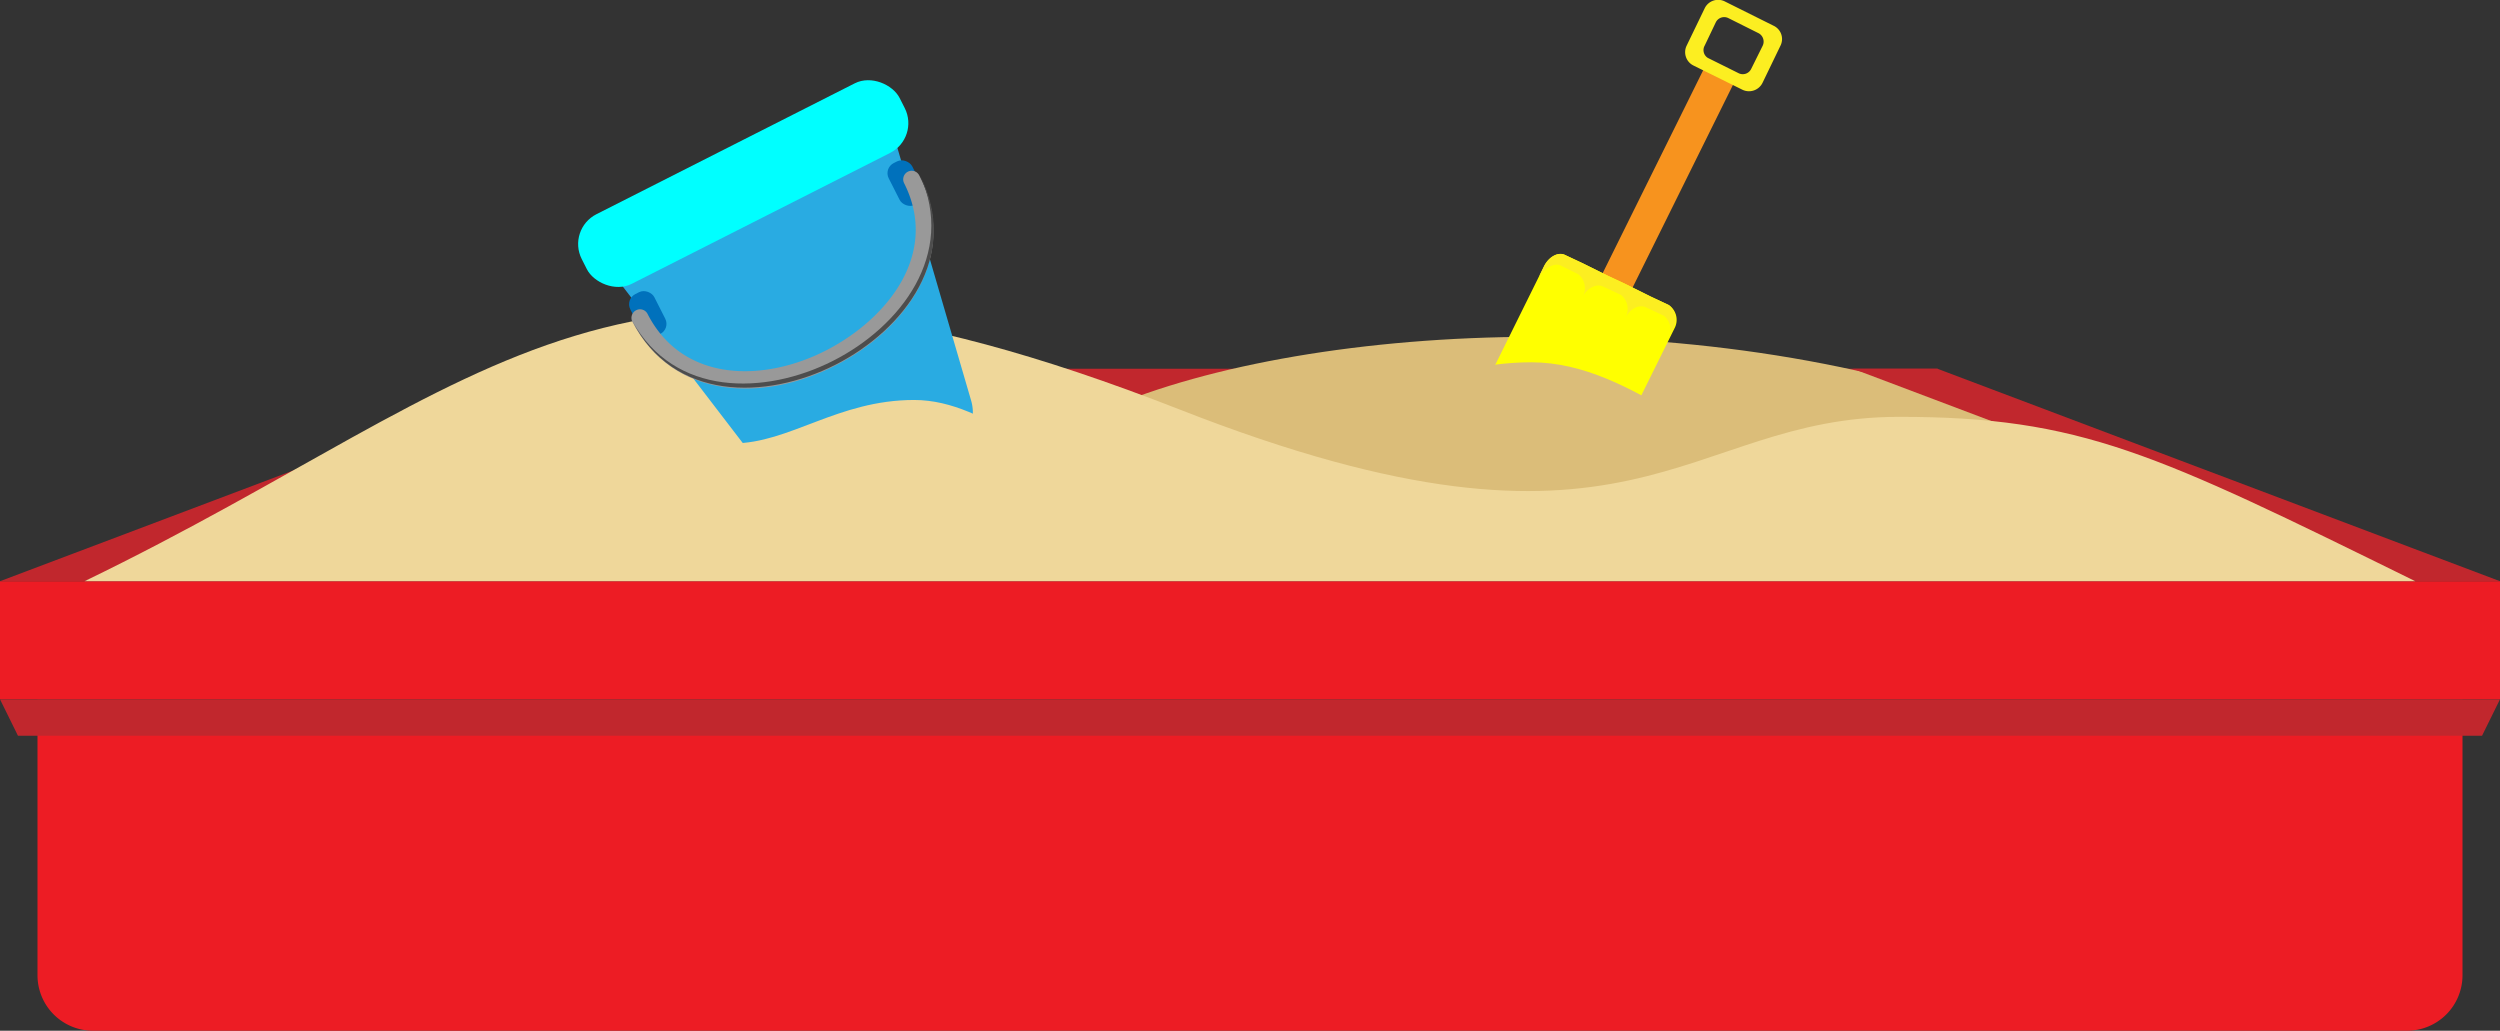 <svg id="Layer_1" data-name="Layer 1" xmlns="http://www.w3.org/2000/svg" width="139.32" height="57.44" viewBox="0 0 139.32 57.44"><rect x="0" y="0" width="139.32" height="57.44" fill="#333333" stroke="none"/><defs><style>.cls-1{fill:#ed1c24;}.cls-2{fill:#c1272d;}.cls-3{fill:#dbbd79;}.cls-4{fill:#f7931e;}.cls-5{fill:#ff0;}.cls-6{fill:#fcee21;}.cls-7{fill:#efd79a;}.cls-8{fill:#29abe2;}.cls-9{fill:aqua;}.cls-10{fill:#0071bc;}.cls-11{fill:#999;}.cls-12{fill:#4d4d4d;}</style></defs><title>playground</title><path class="cls-1" d="M2.09,39H137.23a0,0,0,0,1,0,0V54.35a3.09,3.09,0,0,1-3.09,3.09H5.18a3.09,3.09,0,0,1-3.09-3.09V39a0,0,0,0,1,0,0Z"/><rect class="cls-1" y="32.39" width="139.32" height="6.57"/><polygon class="cls-2" points="139.32 38.97 0 38.97 1 41 138.32 41 139.32 38.97"/><polygon class="cls-2" points="27.14 22.46 109.57 22.46 107.97 20.55 27.14 20.55 27.14 22.46"/><polygon class="cls-2" points="36.06 20.55 31.35 20.55 0 32.39 4.71 32.39 36.06 20.55"/><path class="cls-3" d="M61.64,22.79c11.46-4.94,34.7-6.13,52.13,1.05L101,28.18,73.74,29.52Z"/><rect class="cls-4" x="91.98" y="3.02" width="1.85" height="14.04" transform="translate(171.71 60.27) rotate(-153.65)"/><path class="cls-5" d="M83.46,22l1,.47c.39.19.91-.08,1.18-.62a1,1,0,0,0,.21,1.31l1,.47c.38.19.91-.09,1.17-.62a1,1,0,0,0,.22,1.31l1,.47c.38.19.91-.09,1.17-.62l2.9-5.86A1,1,0,0,0,93,17l-1-.47-1.39-.69-1-.47-1.39-.69-1-.47c-.38-.19-.9.09-1.17.62l-2.9,5.86A1,1,0,0,0,83.46,22Z"/><path class="cls-6" d="M87,14.81l.95.47a1,1,0,0,1,.22,1.31c.26-.53.79-.81,1.17-.62l1,.47a1,1,0,0,1,.21,1.31c.27-.53.79-.81,1.18-.62l1,.47a1,1,0,0,1,.21,1.31l.28-.57A1,1,0,0,0,93,17l-1-.47-1.39-.69-1-.47-1.39-.69-1-.47c-.38-.19-.9.09-1.17.62l-.28.57C86.13,14.9,86.66,14.62,87,14.81Z"/><path class="cls-6" d="M94.37,3.65,97.1,5a.84.84,0,0,0,1.12-.38l1-2.07a.82.82,0,0,0-.37-1.11L96.14.09A.83.83,0,0,0,95,.46L94,2.53A.83.83,0,0,0,94.37,3.65Zm1.25-2.41a.52.52,0,0,1,.7-.23L98,1.85a.53.53,0,0,1,.23.7l-.64,1.29a.52.52,0,0,1-.7.24l-1.71-.85A.51.51,0,0,1,95,2.54Z"/><path class="cls-3" d="M100.52,26c-4.75,0-9.32-5.81-15.18-5.81s-9.5,3.32-13.89,3.32l4.25,8.34Z"/><polygon class="cls-2" points="103.26 20.55 107.97 20.55 139.32 32.39 134.61 32.39 103.26 20.55"/><path class="cls-7" d="M4.71,32.39c23.28-11.27,29.24-22,61-9.58,25.48,10,28,.42,40.12.42,10.14,0,14.22,2,28.77,9.16"/><path class="cls-8" d="M52.91,25.13l-6.27,3.18a2.4,2.4,0,0,1-3-.69l-9.1-11.87a2.41,2.41,0,0,1,.82-3.61L46.54,6.48A2.41,2.41,0,0,1,49.94,8l4.19,14.36A2.4,2.4,0,0,1,52.91,25.13Z"/><rect class="cls-9" x="31.49" y="8.05" width="19.86" height="4.35" rx="1.86" transform="translate(-0.15 19.83) rotate(-26.87)"/><rect class="cls-10" x="35.35" y="16.19" width="1.5" height="2.61" rx="0.63" transform="translate(-4.01 18.21) rotate(-26.87)"/><rect class="cls-10" x="49.75" y="8.9" width="1.47" height="2.61" rx="0.63" transform="translate(0.84 23.92) rotate(-26.87)"/><path class="cls-11" d="M46.55,20.37c-3.86,2-9,2-11.31-2.44a.48.48,0,0,1,.21-.64.47.47,0,0,1,.64.21c2,3.89,6.58,3.78,10,2s6.27-5.4,4.29-9.3a.48.48,0,0,1,.21-.63.47.47,0,0,1,.64.21C53.54,14.28,50.41,18.42,46.55,20.37Z"/><path class="cls-12" d="M46.42,20.11c-3.79,1.92-8.85,2-11.18-2.22v0c2.27,4.47,7.45,4.4,11.31,2.44s7-6.09,4.72-10.56l0,0C53.27,14.16,50.21,18.19,46.42,20.11Z"/><path class="cls-7" d="M62,26.52c-3.46,0-6.8-4.23-11.06-4.23S44,24.71,40.84,24.71l3.1,6.07Z"/></svg>
